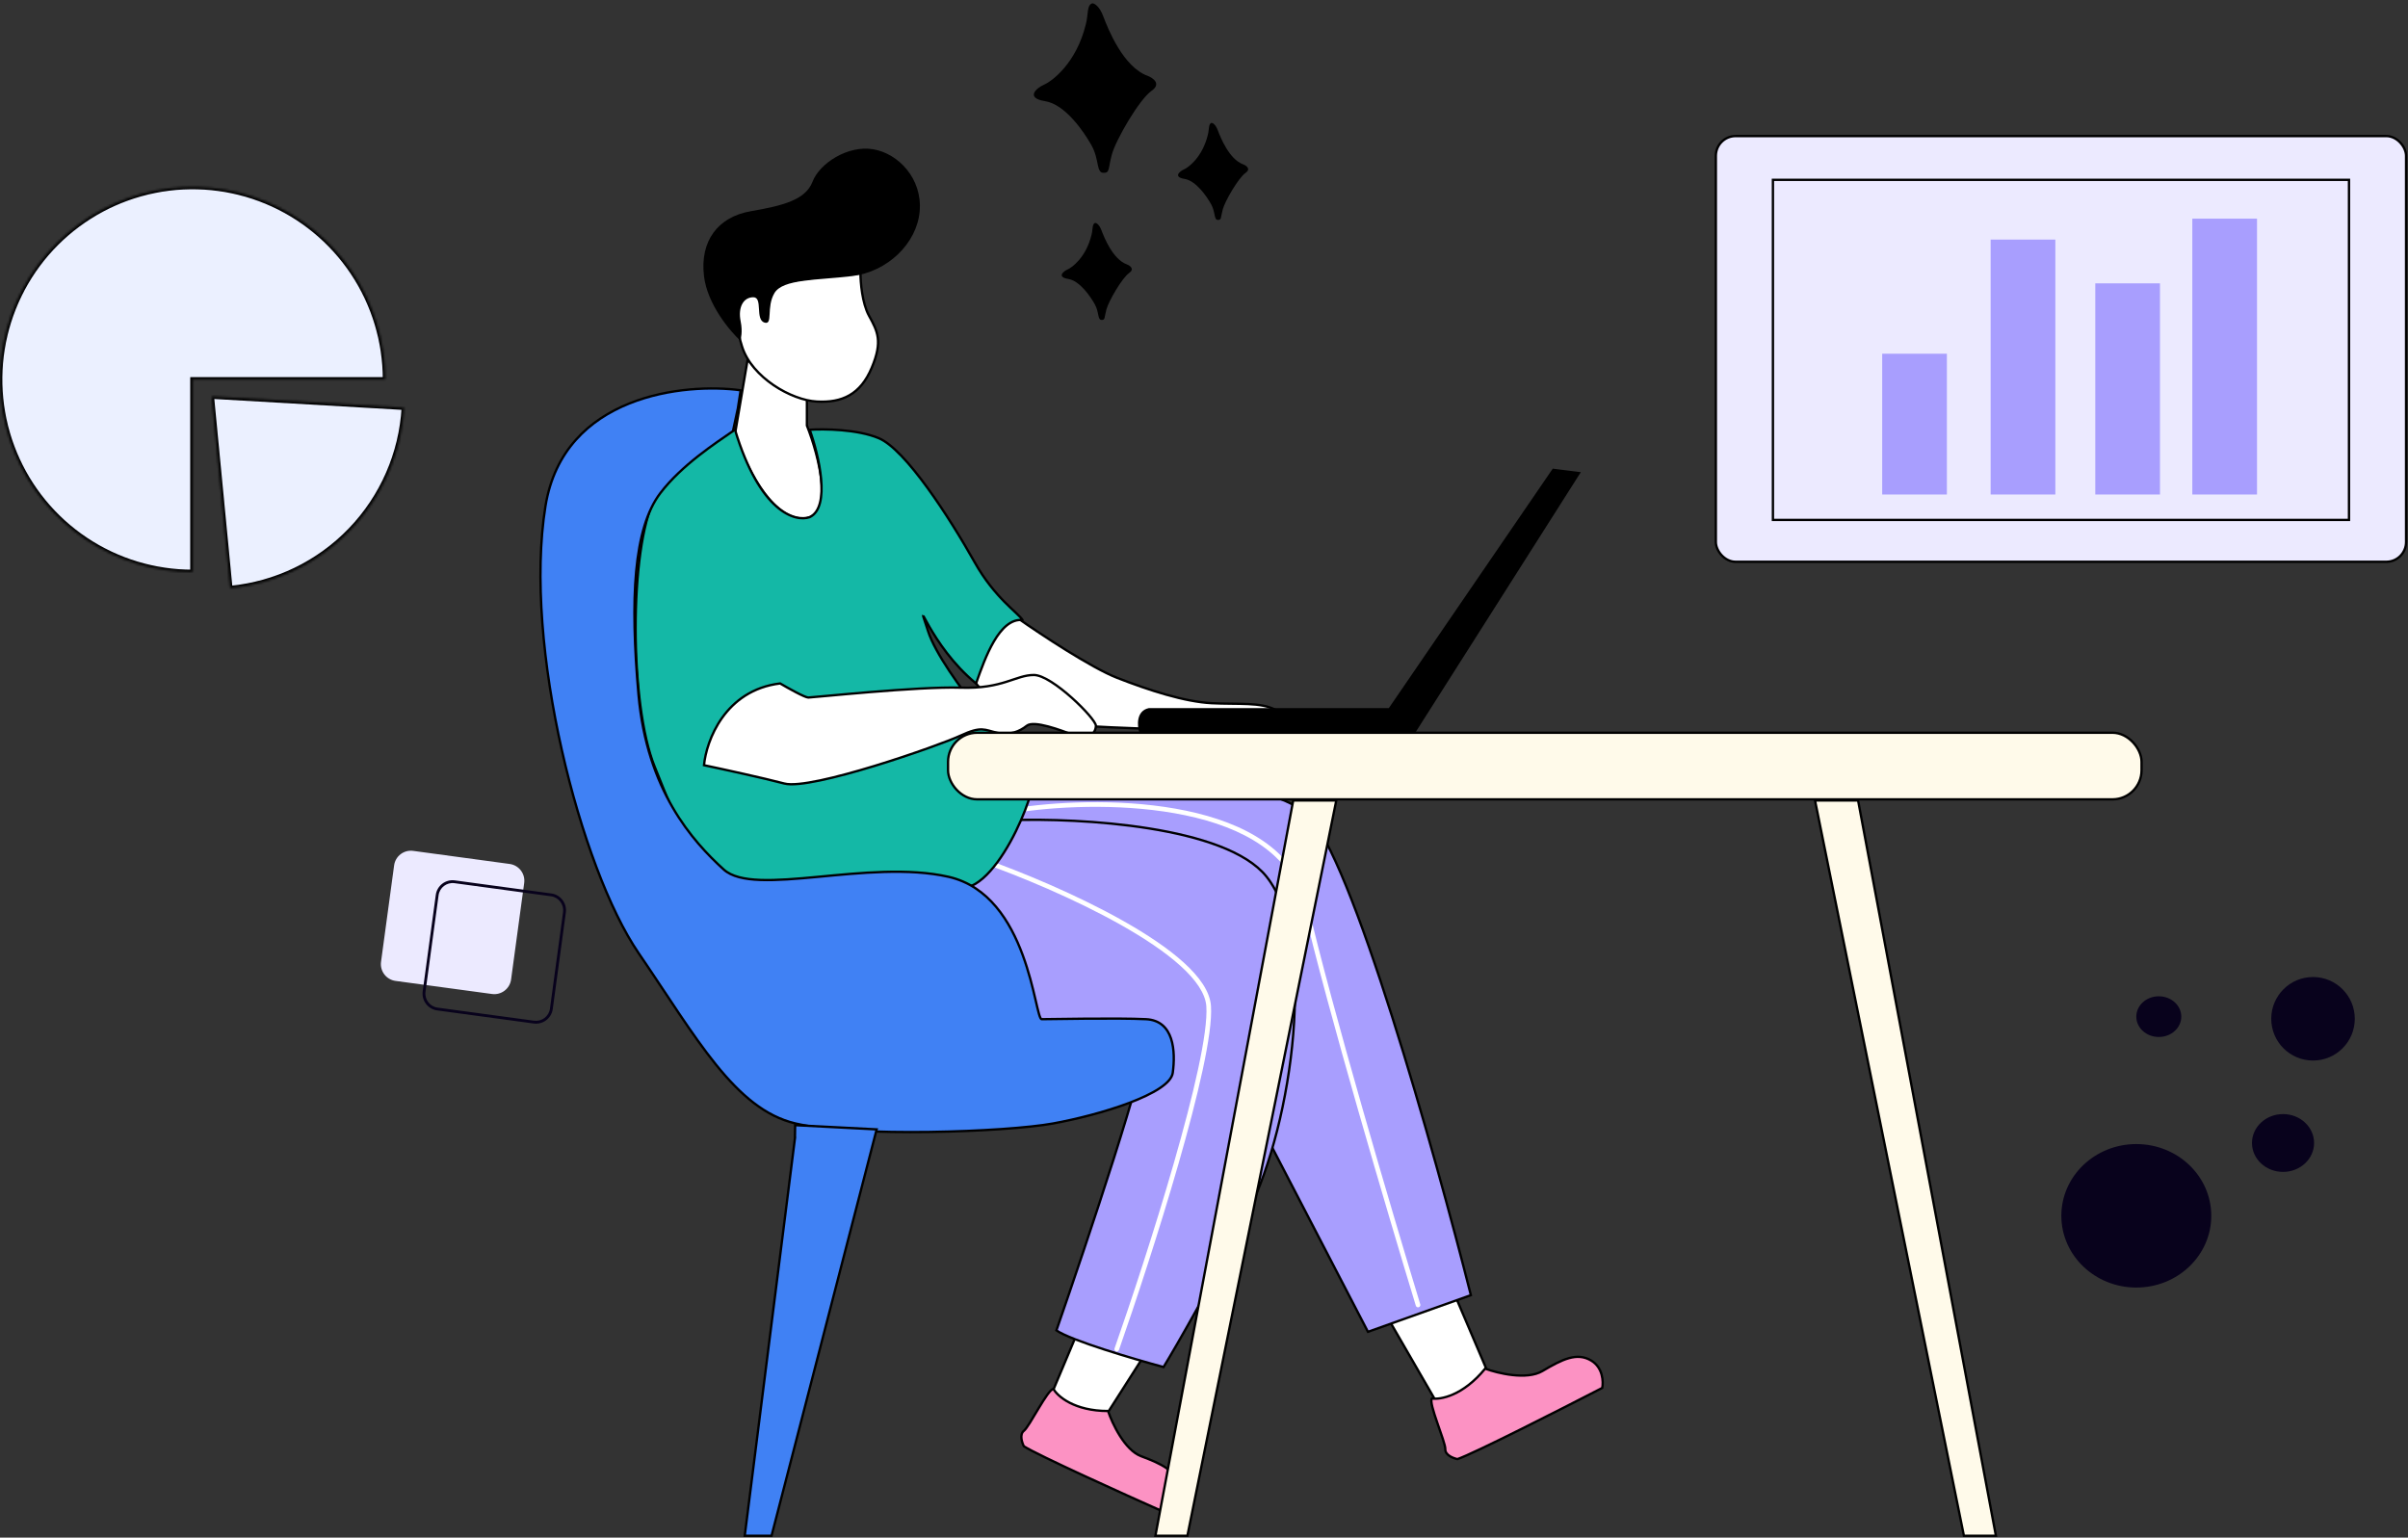 <svg width="1035" height="661" viewBox="0 0 1035 661" fill="none" xmlns="http://www.w3.org/2000/svg">
<rect x="0" y="0" width="1035" height="661" fill="#333333" stroke="none"/>
<path d="M452.064 599.061L463.952 570.828L493.671 579.744L475.345 608.472C459.891 609.661 453.385 602.694 452.064 599.061Z" fill="white" stroke="black"/>
<path d="M617.006 602.034L596.271 566.153L621.935 548.715L639.791 590.641C630.966 603.383 620.658 603.3 617.006 602.034Z" fill="white" stroke="black"/>
<path d="M561.916 350.152C543.012 332.702 476.079 333.995 444.976 336.822C439.644 333.429 411.651 356.818 398.321 368.936L515.261 432.557L587.97 572.522L632.202 556.768C616.65 495.167 580.821 367.603 561.916 350.152Z" fill="#A89EFE" stroke="black"/>
<path fill-rule="evenodd" clip-rule="evenodd" d="M509.52 350.491C485.01 345.351 457.233 346.417 439.141 348.99C438.594 349.067 438.088 348.687 438.01 348.14C437.932 347.594 438.313 347.087 438.859 347.01C457.1 344.416 485.124 343.331 509.93 348.533C534.676 353.722 556.634 365.27 561.974 388.273C572.365 433.035 598.622 521.87 610.457 560.709C610.618 561.237 610.32 561.796 609.792 561.957C609.263 562.118 608.705 561.82 608.544 561.291C596.712 522.463 570.435 433.564 560.026 388.726C554.966 366.929 534.091 355.643 509.52 350.491Z" fill="white"/>
<path d="M544.345 376.812C526.894 354.999 463.961 351.566 434.675 352.576L327.429 367.724C338.941 386.305 369.843 426.012 401.35 436.192C440.734 448.916 490.419 438.615 492.236 447.704C493.691 454.975 467.394 533.541 454.064 571.915C460.366 576.278 487.389 584.235 500.113 587.669C505.768 578.378 520.957 552.041 536.468 521.019C555.857 482.241 566.157 404.078 544.345 376.812Z" fill="#A89EFE" stroke="black"/>
<path fill-rule="evenodd" clip-rule="evenodd" d="M421.557 369.668C421.741 369.147 422.312 368.874 422.833 369.057C438.702 374.653 462.609 384.5 482.766 395.867C492.842 401.548 502.02 407.631 508.794 413.777C515.526 419.886 520.069 426.223 520.498 432.431C520.909 438.39 519.472 448.168 516.926 459.99C514.372 471.851 510.675 485.885 506.499 500.414C498.146 529.474 487.865 560.568 480.944 580.331C480.761 580.852 480.191 581.127 479.669 580.944C479.148 580.762 478.874 580.191 479.056 579.67C485.968 559.932 496.237 528.876 504.576 499.862C508.746 485.353 512.43 471.368 514.971 459.569C517.52 447.732 518.891 438.211 518.502 432.569C518.131 427.178 514.107 421.298 507.45 415.258C500.834 409.255 491.8 403.257 481.784 397.609C461.758 386.317 437.965 376.514 422.167 370.943C421.647 370.76 421.373 370.189 421.557 369.668Z" fill="white"/>
<path d="M480.119 291.379C468.97 287.016 447.198 272.595 437.705 265.93C437.099 265.325 435.524 263.992 434.07 263.507C432.616 263.022 420.942 279.059 415.287 287.137C418.114 293.196 427.89 306.163 444.37 309.556C464.971 313.797 520.715 313.191 524.35 315.009C527.986 316.827 557.069 317.433 558.281 316.827C559.493 316.221 555.252 308.95 548.587 305.315C541.922 301.679 532.227 302.891 520.715 302.285C509.203 301.679 494.055 296.832 480.119 291.379Z" fill="white" stroke="black"/>
<path d="M315.917 186.557L321.37 154.443C331.065 167.046 342.375 171.005 346.818 171.409V182.921C352.07 196.251 359.058 222.911 345.001 222.911C330.944 222.911 319.754 198.675 315.917 186.557Z" fill="white" stroke="black"/>
<path d="M281.38 214.428C290.105 197.463 308.04 187.566 315.917 184.739C326.581 220.123 341.769 224.527 348.03 222.306C357.24 217.943 351.867 195.443 348.03 184.739C354.089 184.335 368.51 184.496 377.719 188.374C389.232 193.222 408.015 222.305 418.921 241.694C427.646 257.206 437.704 263.508 439.522 266.537C429.482 265.581 423.333 283.015 419.678 293.375L419.527 293.803C399.532 277.443 392.867 252.601 398.926 271.384C404.985 290.167 440.734 329.551 443.764 333.792C446.793 338.034 426.798 388.93 409.227 381.053C391.655 373.177 366.813 385.295 332.276 381.053C297.74 376.812 292.286 356.211 281.38 329.551C270.474 302.891 270.474 235.635 281.38 214.428Z" fill="#14b8a6" stroke="black" stroke-linejoin="round"/>
<path d="M347.424 299.861C345.97 299.861 338.739 295.821 335.306 293.801C311.554 296.71 303.597 318.442 302.587 328.944C310.262 330.56 327.914 334.397 337.124 336.821C348.636 339.851 403.774 320.461 412.862 316.22C421.951 311.979 423.163 313.796 428.616 315.008C434.069 316.22 438.311 314.402 441.34 311.979C444.37 309.555 455.882 313.796 461.941 316.22C468 318.644 471.03 315.008 471.03 311.979C471.03 308.949 452.246 290.166 444.37 290.166C436.493 290.166 431.04 296.225 412.862 295.619C394.685 295.013 349.242 299.861 347.424 299.861Z" fill="white" stroke="black"/>
<path d="M373.478 135.66C370.57 130.328 369.843 121.32 369.843 117.482C361.36 118.088 342.819 119.785 336.518 121.724C330.216 123.663 329.045 131.822 329.247 135.66C328.439 135.256 326.945 133.6 327.429 130.207C328.035 125.965 324.4 123.542 320.764 125.359C317.129 127.177 314.705 135.66 318.947 148.99C323.188 162.32 340.153 172.014 351.06 172.62C361.966 173.226 369.843 169.591 374.69 158.078C379.49 146.678 377.16 142.408 373.584 135.854L373.478 135.66Z" fill="white" stroke="black" stroke-linecap="round"/>
<path d="M302.587 118.694C304.041 130.813 313.696 142.325 318.341 146.566C318.341 145.355 319.31 142.932 318.341 138.084C317.13 132.025 319.553 127.784 323.795 127.784C328.036 127.784 324.401 137.479 328.642 138.69C332.372 139.756 329.248 132.025 332.883 125.966C336.519 119.907 351.061 120.513 366.208 118.694C381.356 116.876 394.08 104.759 395.292 90.823C396.504 76.886 386.203 65.98 375.297 64.163C364.39 62.345 352.272 70.222 349.243 78.099C346.213 85.975 336.518 88.399 322.582 90.823C308.646 93.246 300.77 103.547 302.587 118.694Z" fill="black"/>
<path d="M234.45 217.581C242.206 169.593 294.71 164.543 318.341 167.774L317.129 175.629L315.036 185.324C307.765 190.373 293.014 199.888 283.804 212.006C272.292 227.154 270.804 257.449 274.44 298.651C278.075 339.853 297.74 361.666 311.07 373.784C324.4 385.902 373.203 369.058 407.74 376.935C442.276 384.812 444.7 438.132 447.73 438.132C450.759 438.132 480.449 437.526 492.567 438.132C504.685 438.738 505.291 452.068 504.079 461.157C502.867 470.245 472.572 479.334 452.577 482.969C432.582 486.605 368.025 489.028 341.971 482.969C315.917 476.91 299.282 446.009 274.44 409.654C249.598 373.3 224.755 277.566 234.45 217.581Z" fill="#4081F4" stroke="black"/>
<path d="M331.626 660.201H320.101L341.683 489.338L341.768 483.688L376.805 485.498L331.626 660.201Z" fill="#4081F4"/>
<path d="M341.768 488.666L341.683 489.338M341.683 489.338L320.101 660.201H331.626L376.805 485.498L341.768 483.688L341.683 489.338Z" stroke="black"/>
<path d="M476.263 606.57C461.788 606.57 454.584 600.255 452.791 597.098C450.345 597.098 442.521 613.201 440.076 615.095C438.12 616.611 439.261 620.147 440.076 621.726C445.944 625.515 482.946 642.249 500.714 650.143C502.996 648.88 507.364 644.933 506.582 639.25C505.604 632.145 499.247 629.304 490.445 625.988C483.403 623.336 478.056 611.938 476.263 606.57Z" fill="#FC92C3" stroke="black"/>
<path d="M638.341 588.353C628.812 600.014 619.106 601.763 615.444 601.18C613.834 603.15 621.339 619.794 621.219 622.981C621.122 625.53 624.652 626.881 626.43 627.239C633.27 624.944 670.78 605.881 688.68 596.637C689.19 593.987 688.964 587.933 683.982 584.914C677.755 581.139 671.337 584.436 662.937 589.398C656.217 593.368 643.739 590.355 638.341 588.353Z" fill="#FC92C3" stroke="black"/>
<rect x="407.486" y="314.992" width="512.991" height="28.632" rx="12.5" fill="#FFFAEA" stroke="black"/>
<path d="M844.122 660.202L780.133 344.125H798.642L857.872 660.202H844.122Z" fill="#FFFAEA" stroke="black"/>
<path d="M510.364 660.202L574.354 344.125H555.844L496.615 660.202H510.364Z" fill="#FFFAEA" stroke="black"/>
<path d="M597.218 304.89H493.871C488.749 305.987 489.298 312.054 490.212 314.95H607.735L678.615 203.372L667.64 202L597.218 304.89Z" fill="black" stroke="black"/>
<mask id="path-22-inside-1_1191_78" fill="white">
<path d="M165.538 163.13C165.538 146.76 160.684 130.758 151.589 117.146C142.494 103.535 129.567 92.926 114.443 86.662C99.319 80.397 82.677 78.758 66.622 81.952C50.566 85.145 35.818 93.028 24.242 104.604C12.667 116.179 4.784 130.927 1.59 146.983C-1.603 163.039 0.036 179.681 6.3 194.805C12.565 209.929 23.174 222.856 36.785 231.95C50.396 241.045 66.399 245.899 82.769 245.899V163.13H165.538Z"/>
</mask>
<path d="M165.538 163.13C165.538 146.76 160.684 130.758 151.589 117.146C142.494 103.535 129.567 92.926 114.443 86.662C99.319 80.397 82.677 78.758 66.622 81.952C50.566 85.145 35.818 93.028 24.242 104.604C12.667 116.179 4.784 130.927 1.59 146.983C-1.603 163.039 0.036 179.681 6.3 194.805C12.565 209.929 23.174 222.856 36.785 231.95C50.396 241.045 66.399 245.899 82.769 245.899V163.13H165.538Z" fill="#EBF0FF" stroke="black" stroke-width="2" mask="url(#path-22-inside-1_1191_78)"/>
<mask id="path-23-inside-2_1191_78" fill="white">
<path d="M98.933 252.835C118.595 250.942 136.932 242.079 150.631 227.848C164.33 213.616 172.488 194.955 173.63 175.234L91 170.447L98.933 252.835Z"/>
</mask>
<path d="M98.933 252.835C118.595 250.942 136.932 242.079 150.631 227.848C164.33 213.616 172.488 194.955 173.63 175.234L91 170.447L98.933 252.835Z" fill="#EBF0FF" stroke="black" stroke-width="2" mask="url(#path-23-inside-2_1191_78)"/>
<path d="M474.22 7.057C472.582 2.689 470.459 1.489 469.603 1.435C467.072 1.889 467.787 6.496 466.743 10.273C462.686 27.235 452.079 34.965 448.756 36.394C445.433 37.823 440.584 42.128 449.2 43.494C457.816 44.86 465.795 56.486 469.156 62.49C472.517 68.494 471.164 74.147 474.159 74.286C477.153 74.424 476.187 72.621 477.926 66.326C479.665 60.03 489.673 42.729 494.986 39.018C499.236 36.048 495.637 33.507 493.306 32.608C482.835 28.869 476.267 12.516 474.22 7.057Z" fill="black"/>
<path d="M523.448 56.041C522.511 53.54 521.295 52.853 520.805 52.822C519.356 53.082 519.765 55.72 519.167 57.882C516.844 67.595 510.771 72.02 508.868 72.839C506.966 73.657 504.189 76.122 509.123 76.904C514.056 77.686 518.624 84.343 520.549 87.781C522.474 91.219 521.699 94.456 523.414 94.535C525.128 94.614 524.575 93.582 525.571 89.977C526.567 86.373 532.297 76.466 535.339 74.341C537.773 72.641 535.712 71.186 534.377 70.671C528.381 68.53 524.621 59.166 523.448 56.041Z" fill="black"/>
<path d="M473.448 99.041C472.511 96.54 471.295 95.853 470.805 95.822C469.356 96.082 469.765 98.72 469.167 100.882C466.844 110.595 460.771 115.02 458.868 115.839C456.966 116.657 454.189 119.122 459.123 119.904C464.056 120.686 468.624 127.343 470.549 130.781C472.474 134.218 471.699 137.456 473.414 137.535C475.128 137.614 474.575 136.582 475.571 132.977C476.567 129.372 482.297 119.466 485.339 117.341C487.773 115.641 485.712 114.186 484.377 113.671C478.381 111.53 474.621 102.167 473.448 99.041Z" fill="black"/>
<path d="M169.4 372.008C169.94 368.024 173.608 365.233 177.592 365.774L219.067 371.401C223.051 371.941 225.842 375.609 225.302 379.592L219.674 421.068C219.134 425.052 215.466 427.843 211.483 427.302L170.007 421.675C166.024 421.135 163.232 417.467 163.773 413.484L169.4 372.008Z" fill="#ECEAFF"/>
<path fill-rule="evenodd" clip-rule="evenodd" d="M236.815 385.288L195.34 379.661C192.02 379.211 188.964 381.537 188.513 384.857L182.886 426.332C182.436 429.652 184.762 432.708 188.081 433.159L229.557 438.786C232.877 439.236 235.933 436.91 236.383 433.59L242.011 392.115C242.461 388.795 240.135 385.739 236.815 385.288ZM195.503 378.459C191.519 377.919 187.851 380.71 187.311 384.694L181.684 426.169C181.143 430.153 183.935 433.82 187.918 434.361L229.394 439.988C233.378 440.528 237.045 437.737 237.586 433.753L243.213 392.278C243.753 388.294 240.962 384.627 236.978 384.086L195.503 378.459Z" fill="#08021C"/>
<rect x="737.5" y="58.5" width="296.671" height="183" rx="8.5" fill="#ECEAFF" stroke="black"/>
<rect x="762.033" y="77.309" width="247.604" height="146.2" fill="#ECEAFF" stroke="black"/>
<rect x="900.591" y="121.805" width="27.804" height="90.773" fill="#A89EFE"/>
<rect x="855.613" y="102.994" width="27.804" height="109.582" fill="#A89EFE"/>
<rect x="809" y="152.062" width="27.804" height="60.516" fill="#A89EFE"/>
<rect x="942.298" y="94" width="27.804" height="118.578" fill="#A89EFE"/>
<path d="M976.222 437.952C976.222 447.867 984.26 455.905 994.175 455.905C1004.09 455.905 1012.13 447.867 1012.13 437.952C1012.13 428.038 1004.09 420 994.175 420C984.26 420 976.222 428.038 976.222 437.952Z" fill="#08021C"/>
<path d="M918.222 437.033C918.222 441.863 922.55 445.779 927.889 445.779C933.228 445.779 937.556 441.863 937.556 437.033C937.556 432.203 933.228 428.287 927.889 428.287C922.55 428.287 918.222 432.203 918.222 437.033Z" fill="#08021C"/>
<path d="M967.936 491.35C967.936 498.215 973.913 503.779 981.286 503.779C988.658 503.779 994.635 498.215 994.635 491.35C994.635 484.486 988.658 478.922 981.286 478.922C973.913 478.922 967.936 484.486 967.936 491.35Z" fill="#08021C"/>
<path d="M886 522.652C886 539.685 900.426 553.493 918.222 553.493C936.018 553.493 950.444 539.685 950.444 522.652C950.444 505.619 936.018 491.811 918.222 491.811C900.426 491.811 886 505.619 886 522.652Z" fill="#08021C"/>
</svg>

